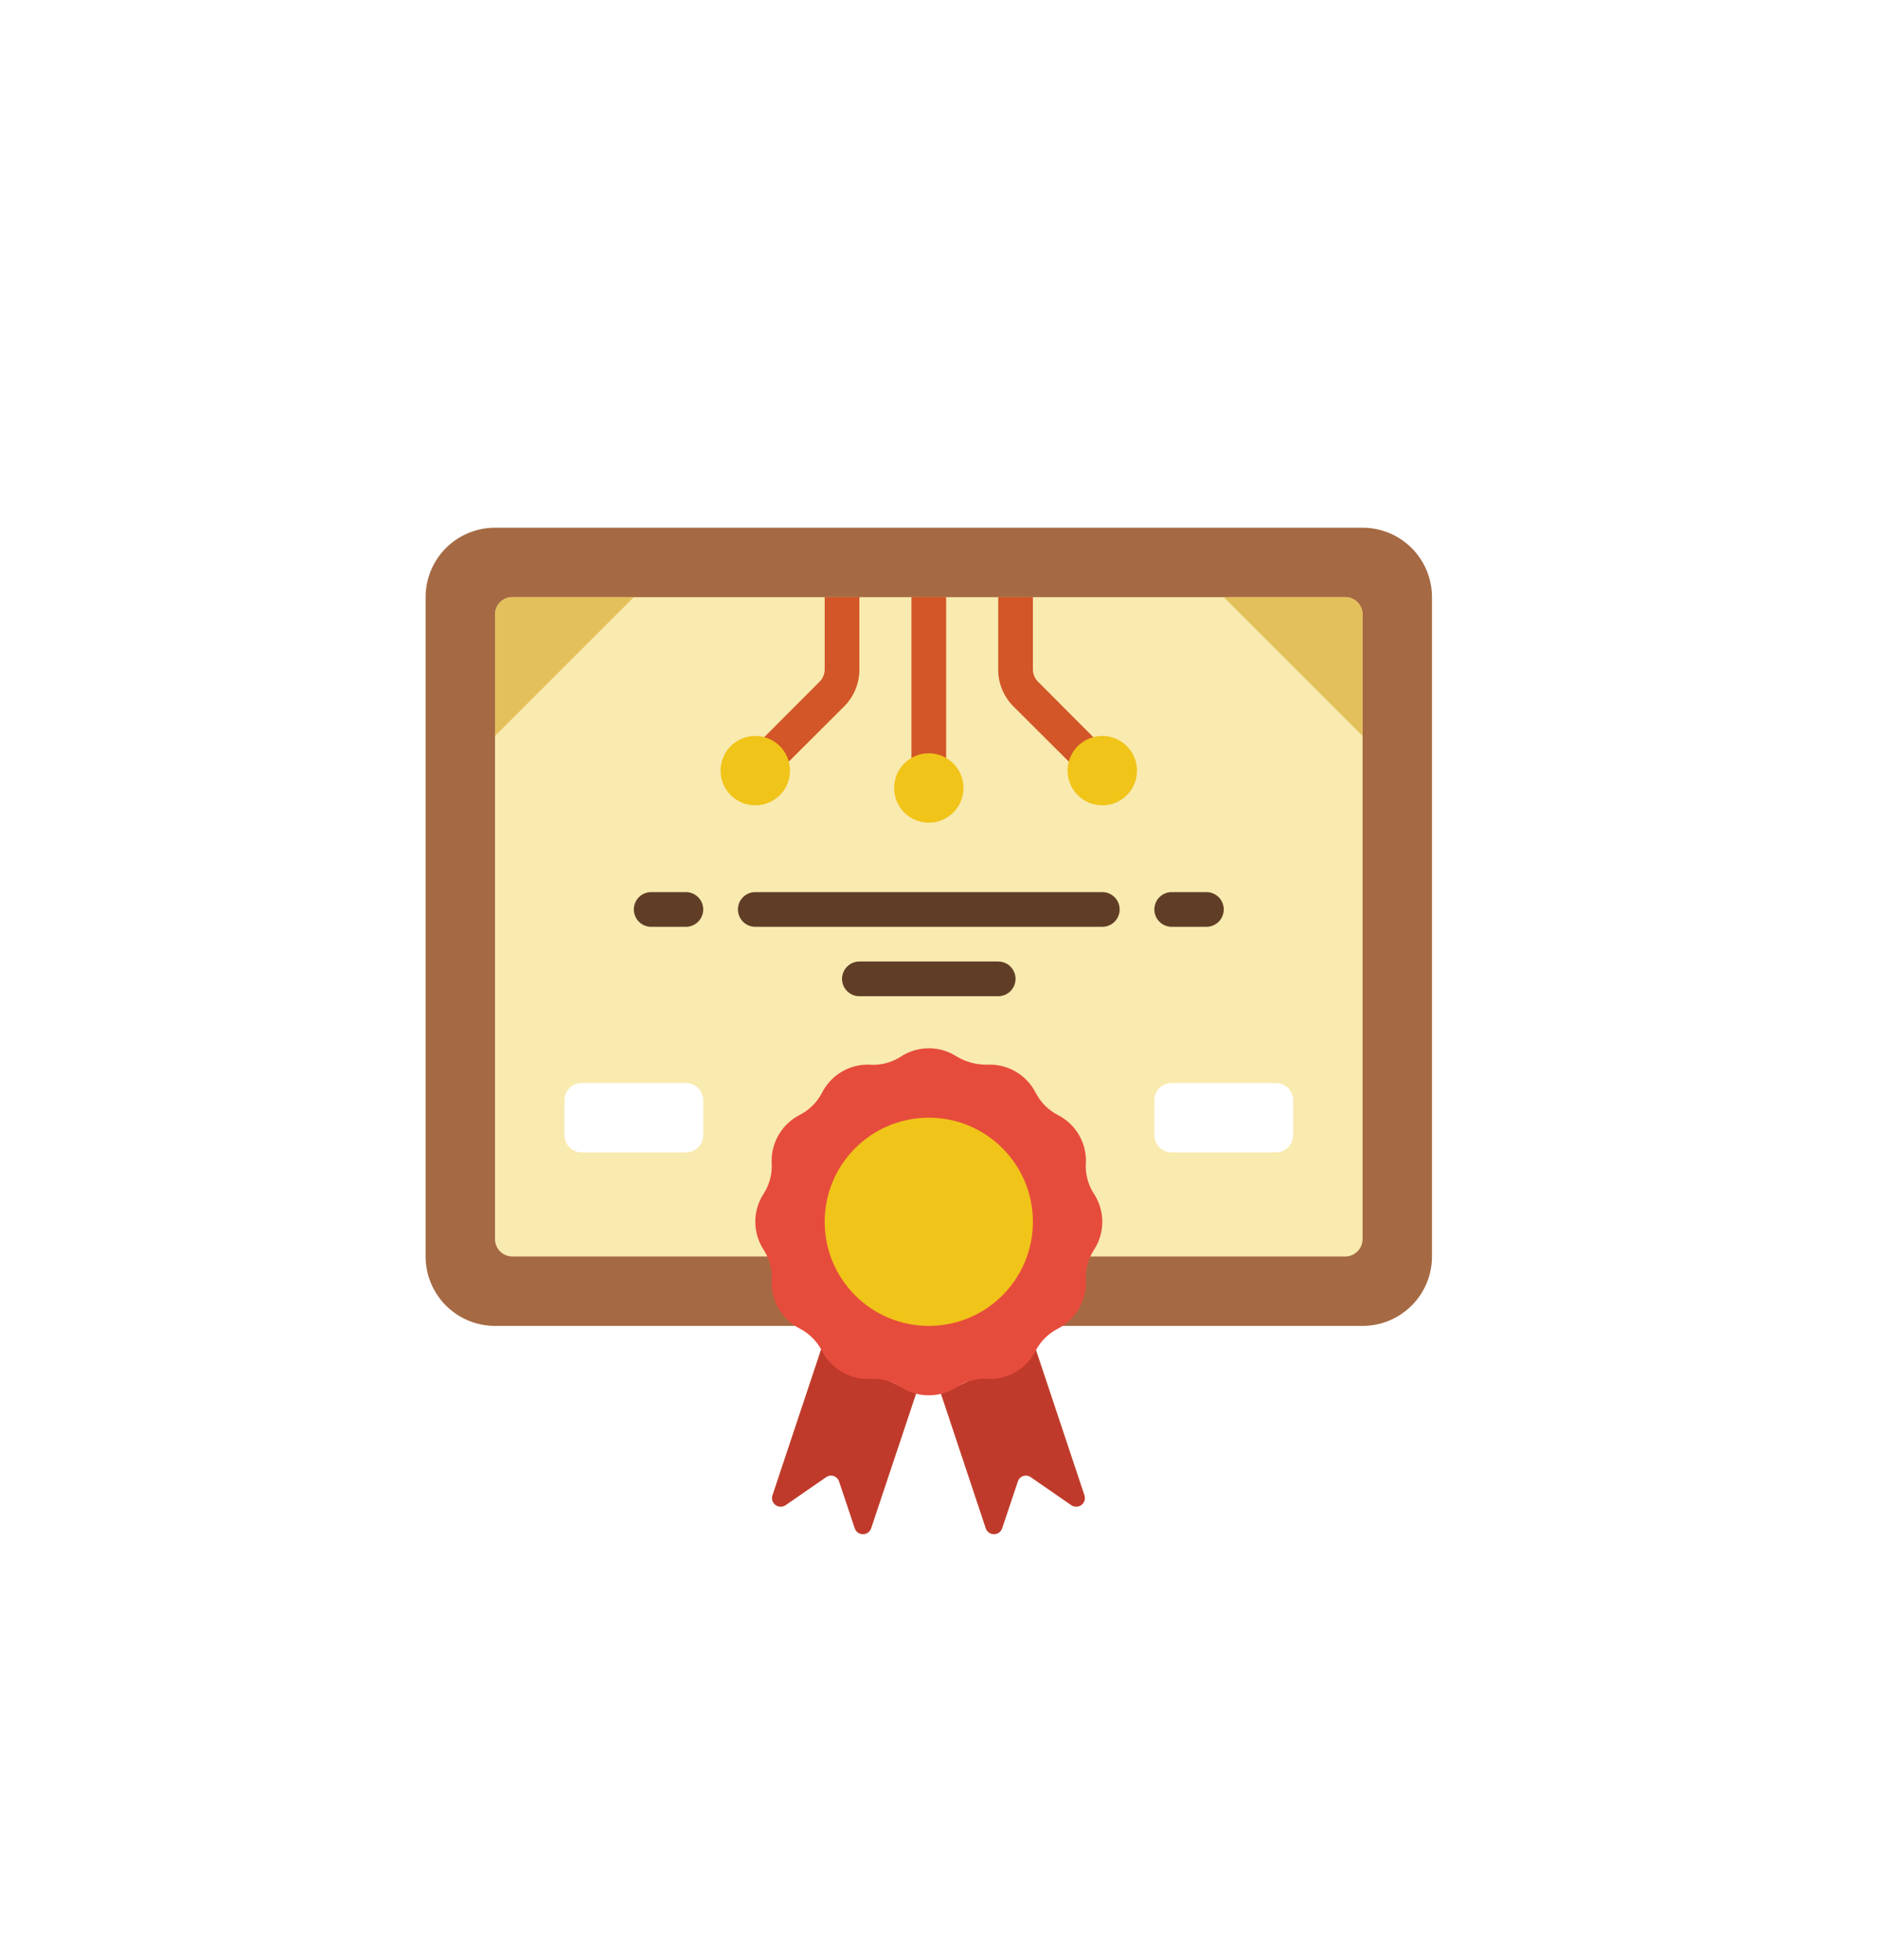 <svg width="92" height="96" viewBox="0 0 92 96" fill="none" xmlns="http://www.w3.org/2000/svg">
<g filter="url(#filter0_d_2001_10)">
<circle cx="46" cy="46" r="46" fill="white"/>
</g>
<g clip-path="url(#clip0_2001_10)">
<path d="M52.037 64.95H66.75C67.652 64.95 68.517 64.592 69.154 63.954C69.792 63.316 70.15 62.452 70.15 61.55V29.25C70.15 28.348 69.792 27.483 69.154 26.846C68.517 26.208 67.652 25.85 66.75 25.85H24.25C23.348 25.85 22.484 26.208 21.846 26.846C21.208 27.483 20.85 28.348 20.85 29.25V61.55C20.85 62.452 21.208 63.316 21.846 63.954C22.484 64.592 23.348 64.95 24.25 64.95H52.037Z" fill="#A56A43"/>
<path d="M65.9 29.25H25.1C24.631 29.25 24.25 29.631 24.25 30.1V60.7C24.25 61.169 24.631 61.55 25.1 61.55H65.9C66.369 61.55 66.75 61.169 66.75 60.7V30.1C66.75 29.631 66.369 29.25 65.9 29.25Z" fill="#F9EAB0"/>
<path d="M44.65 29.25H46.35V38.6H44.65V29.25Z" fill="#D25627"/>
<path d="M42.1 29.25V32.794C42.101 33.131 42.035 33.464 41.907 33.774C41.778 34.085 41.59 34.367 41.352 34.605L38.199 37.75L37 36.551L40.145 33.398C40.225 33.319 40.289 33.225 40.333 33.122C40.377 33.018 40.4 32.907 40.4 32.794V29.25H42.1Z" fill="#D25627"/>
<path d="M54 36.551L52.801 37.75L49.648 34.605C49.41 34.367 49.221 34.085 49.093 33.774C48.965 33.464 48.899 33.131 48.9 32.794V29.25H50.6V32.794C50.6 32.907 50.623 33.018 50.667 33.122C50.711 33.225 50.775 33.319 50.855 33.398L54 36.551Z" fill="#D25627"/>
<path d="M33.6 45.4H31.9C31.674 45.4 31.458 45.31 31.299 45.151C31.139 44.992 31.05 44.775 31.05 44.55C31.05 44.325 31.139 44.108 31.299 43.949C31.458 43.789 31.674 43.7 31.9 43.7H33.6C33.825 43.7 34.041 43.789 34.201 43.949C34.36 44.108 34.45 44.325 34.45 44.55C34.45 44.775 34.36 44.992 34.201 45.151C34.041 45.31 33.825 45.4 33.6 45.4Z" fill="#603E26"/>
<path d="M59.1 45.4H57.4C57.174 45.4 56.958 45.31 56.799 45.151C56.639 44.992 56.55 44.775 56.55 44.55C56.55 44.325 56.639 44.108 56.799 43.949C56.958 43.789 57.174 43.7 57.4 43.7H59.1C59.325 43.7 59.541 43.789 59.701 43.949C59.86 44.108 59.95 44.325 59.95 44.55C59.95 44.775 59.86 44.992 59.701 45.151C59.541 45.31 59.325 45.4 59.1 45.4Z" fill="#603E26"/>
<path d="M54 45.4H37C36.775 45.4 36.558 45.31 36.399 45.151C36.239 44.992 36.15 44.775 36.15 44.55C36.15 44.325 36.239 44.108 36.399 43.949C36.558 43.789 36.775 43.7 37 43.7H54C54.225 43.7 54.441 43.789 54.601 43.949C54.76 44.108 54.85 44.325 54.85 44.55C54.85 44.775 54.76 44.992 54.601 45.151C54.441 45.31 54.225 45.4 54 45.4Z" fill="#603E26"/>
<path d="M48.9 48.8H42.1C41.875 48.8 41.658 48.71 41.499 48.551C41.34 48.392 41.25 48.175 41.25 47.95C41.25 47.724 41.34 47.508 41.499 47.349C41.658 47.19 41.875 47.1 42.1 47.1H48.9C49.125 47.1 49.342 47.19 49.501 47.349C49.66 47.508 49.75 47.724 49.75 47.95C49.75 48.175 49.66 48.392 49.501 48.551C49.342 48.71 49.125 48.8 48.9 48.8Z" fill="#603E26"/>
<path d="M33.6 53.05H28.5C28.03 53.05 27.65 53.431 27.65 53.9V55.6C27.65 56.069 28.03 56.45 28.5 56.45H33.6C34.069 56.45 34.45 56.069 34.45 55.6V53.9C34.45 53.431 34.069 53.05 33.6 53.05Z" fill="white"/>
<path d="M62.5 53.05H57.4C56.93 53.05 56.55 53.431 56.55 53.9V55.6C56.55 56.069 56.93 56.45 57.4 56.45H62.5C62.969 56.45 63.35 56.069 63.35 55.6V53.9C63.35 53.431 62.969 53.05 62.5 53.05Z" fill="white"/>
<path d="M44.88 68.265L42.678 74.861C42.65 74.946 42.596 75.02 42.524 75.073C42.451 75.125 42.364 75.153 42.275 75.153C42.185 75.153 42.098 75.125 42.025 75.073C41.953 75.02 41.899 74.946 41.871 74.861L41.106 72.575C41.086 72.512 41.052 72.455 41.006 72.408C40.96 72.361 40.903 72.326 40.841 72.305C40.779 72.285 40.713 72.279 40.648 72.289C40.583 72.299 40.522 72.324 40.468 72.362L38.488 73.731C38.414 73.782 38.327 73.808 38.237 73.807C38.148 73.805 38.061 73.776 37.989 73.722C37.918 73.668 37.865 73.593 37.838 73.508C37.812 73.422 37.813 73.331 37.842 73.246L37.944 72.94L40.222 66.106L44.88 68.265Z" fill="#C03A2B"/>
<path d="M50.753 66.132L53.125 73.246C53.153 73.331 53.154 73.422 53.128 73.508C53.102 73.593 53.049 73.668 52.977 73.722C52.906 73.776 52.819 73.805 52.729 73.807C52.64 73.808 52.552 73.782 52.479 73.731L50.498 72.362C50.445 72.324 50.383 72.299 50.319 72.289C50.254 72.279 50.187 72.285 50.125 72.305C50.063 72.326 50.007 72.361 49.961 72.408C49.915 72.455 49.88 72.512 49.861 72.575L49.096 74.861C49.068 74.946 49.014 75.02 48.941 75.073C48.869 75.125 48.782 75.153 48.692 75.153C48.602 75.153 48.515 75.125 48.443 75.073C48.37 75.02 48.316 74.946 48.288 74.861L46.095 68.273L50.753 66.132Z" fill="#C03A2B"/>
<path d="M53.596 61.218C53.307 61.66 53.167 62.184 53.195 62.712C53.217 63.197 53.1 63.677 52.857 64.097C52.615 64.518 52.257 64.86 51.827 65.083C51.355 65.324 50.971 65.706 50.729 66.177C50.518 66.591 50.196 66.938 49.8 67.18C49.404 67.423 48.948 67.551 48.484 67.55C48.399 67.55 48.319 67.539 48.236 67.539C47.748 67.538 47.271 67.68 46.863 67.946C46.456 68.21 45.982 68.35 45.498 68.35C45.013 68.35 44.539 68.21 44.133 67.946C43.69 67.657 43.166 67.516 42.638 67.545C42.154 67.567 41.673 67.45 41.252 67.208C40.832 66.965 40.49 66.607 40.267 66.177C40.026 65.705 39.644 65.321 39.174 65.078C38.76 64.868 38.412 64.546 38.17 64.15C37.927 63.754 37.799 63.298 37.8 62.834C37.8 62.748 37.811 62.669 37.811 62.585C37.812 62.098 37.671 61.621 37.404 61.212C37.141 60.806 37.001 60.332 37.001 59.847C37.001 59.363 37.141 58.889 37.404 58.482C37.693 58.039 37.834 57.516 37.805 56.987C37.805 56.946 37.8 56.908 37.8 56.867C37.8 56.401 37.928 55.945 38.17 55.548C38.413 55.151 38.76 54.829 39.174 54.617C39.645 54.376 40.029 53.994 40.272 53.523C40.483 53.109 40.804 52.762 41.2 52.52C41.597 52.277 42.052 52.149 42.517 52.15C42.602 52.15 42.682 52.161 42.765 52.161C43.252 52.162 43.73 52.02 44.138 51.754C44.544 51.49 45.018 51.35 45.503 51.35C45.987 51.35 46.461 51.49 46.868 51.754C47.355 52.044 47.917 52.182 48.483 52.15C48.948 52.15 49.404 52.278 49.801 52.52C50.198 52.763 50.52 53.11 50.733 53.523C50.973 53.995 51.355 54.379 51.826 54.622C52.24 54.833 52.587 55.154 52.83 55.55C53.072 55.946 53.2 56.402 53.2 56.867C53.2 56.952 53.188 57.031 53.188 57.115C53.188 57.602 53.329 58.079 53.596 58.487C53.859 58.894 53.999 59.368 54 59.852C54 60.337 53.86 60.811 53.596 61.218Z" fill="#E64C3C"/>
<path d="M45.5 64.95C48.317 64.95 50.6 62.667 50.6 59.85C50.6 57.033 48.317 54.75 45.5 54.75C42.683 54.75 40.4 57.033 40.4 59.85C40.4 62.667 42.683 64.95 45.5 64.95Z" fill="#F0C419"/>
<path d="M31.05 29.25L24.25 36.05V30.1C24.25 29.875 24.34 29.658 24.499 29.499C24.658 29.34 24.875 29.25 25.1 29.25H31.05Z" fill="#E4C05C"/>
<path d="M66.75 30.1V36.05L59.95 29.25H65.9C66.126 29.25 66.342 29.34 66.501 29.499C66.661 29.658 66.75 29.875 66.75 30.1Z" fill="#E4C05C"/>
<path d="M45.5 40.3C46.439 40.3 47.2 39.539 47.2 38.6C47.2 37.661 46.439 36.9 45.5 36.9C44.561 36.9 43.8 37.661 43.8 38.6C43.8 39.539 44.561 40.3 45.5 40.3Z" fill="#F0C419"/>
<path d="M37 39.45C37.939 39.45 38.7 38.689 38.7 37.75C38.7 36.811 37.939 36.05 37 36.05C36.061 36.05 35.3 36.811 35.3 37.75C35.3 38.689 36.061 39.45 37 39.45Z" fill="#F0C419"/>
<path d="M54 39.45C54.939 39.45 55.7 38.689 55.7 37.75C55.7 36.811 54.939 36.05 54 36.05C53.061 36.05 52.3 36.811 52.3 37.75C52.3 38.689 53.061 39.45 54 39.45Z" fill="#F0C419"/>
</g>
<defs>
<filter id="filter0_d_2001_10" x="0" y="0" width="92" height="96" filterUnits="userSpaceOnUse" color-interpolation-filters="sRGB">
<feFlood flood-opacity="0" result="BackgroundImageFix"/>
<feColorMatrix in="SourceAlpha" type="matrix" values="0 0 0 0 0 0 0 0 0 0 0 0 0 0 0 0 0 0 127 0" result="hardAlpha"/>
<feOffset dy="4"/>
<feComposite in2="hardAlpha" operator="out"/>
<feColorMatrix type="matrix" values="0 0 0 0 1 0 0 0 0 0.274 0 0 0 0 0.307 0 0 0 1 0"/>
<feBlend mode="normal" in2="BackgroundImageFix" result="effect1_dropShadow_2001_10"/>
<feBlend mode="normal" in="SourceGraphic" in2="effect1_dropShadow_2001_10" result="shape"/>
</filter>
<clipPath id="clip0_2001_10">
<rect width="51" height="51" fill="white" transform="translate(20 25)"/>
</clipPath>
</defs>
</svg>
